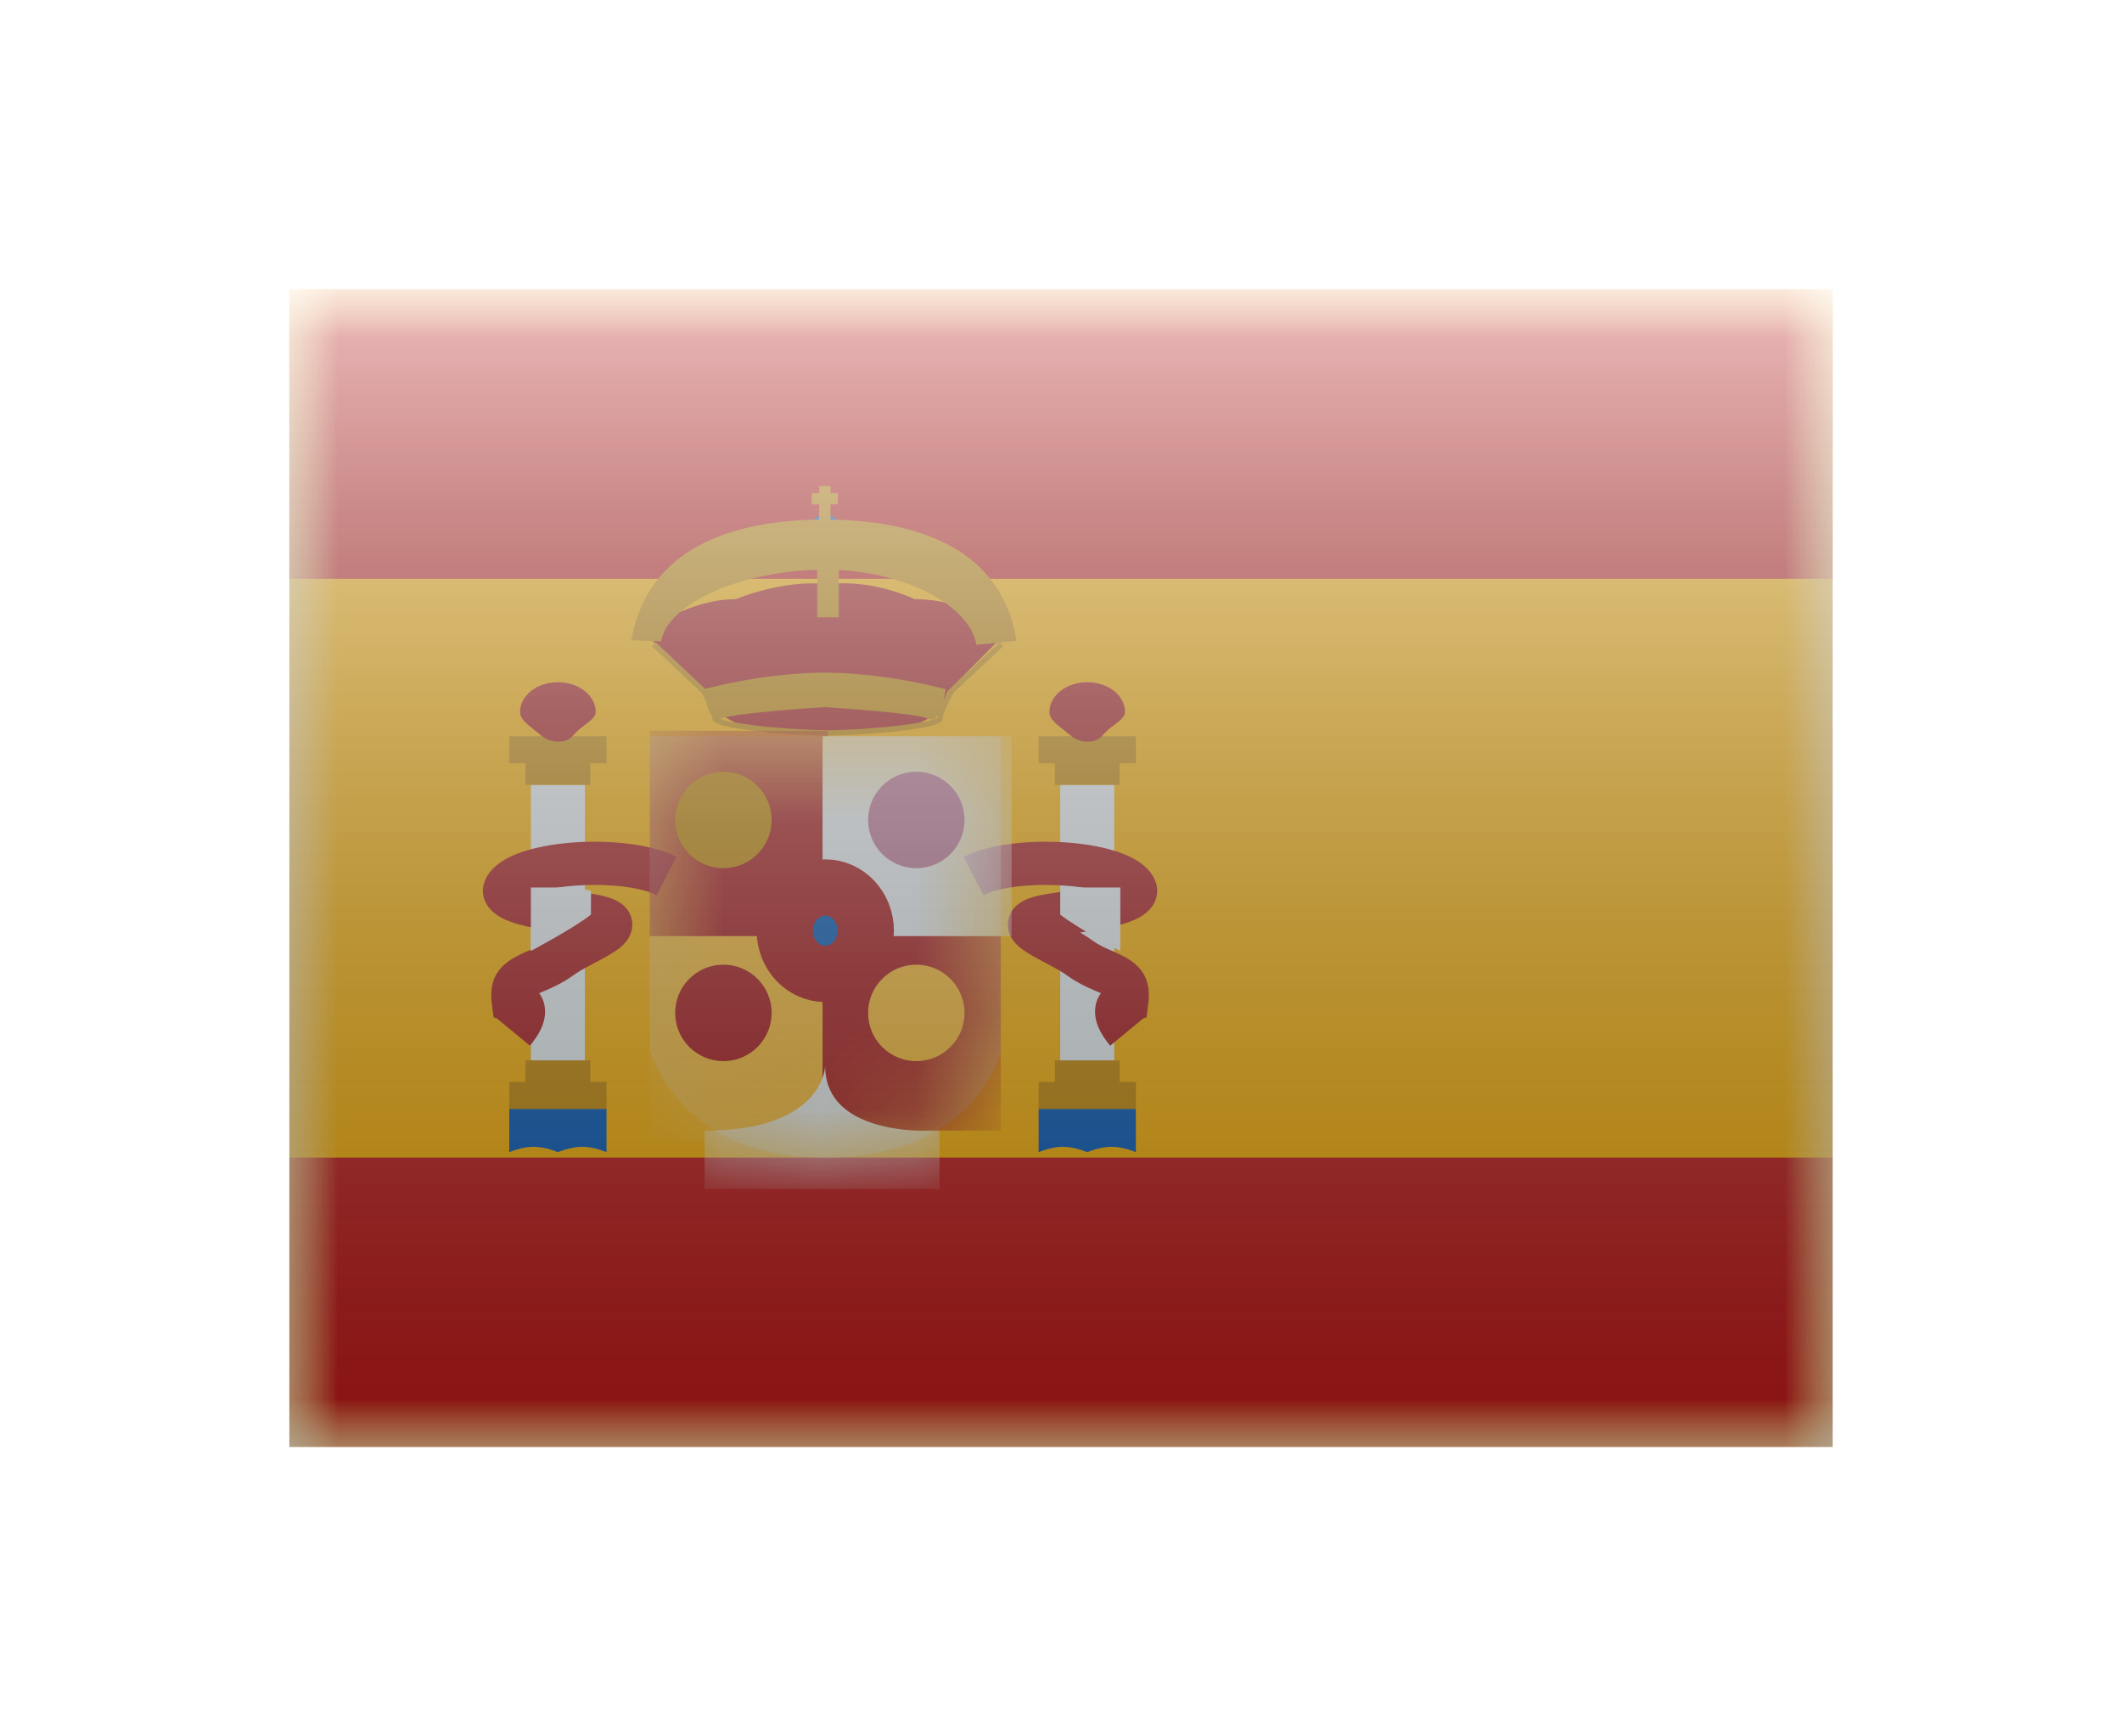 <svg width="22" height="18" viewBox="0 0 22 18" fill="none" xmlns="http://www.w3.org/2000/svg">
<g filter="url(#filter0_d)">
<mask id="mask0" style="mask-type:alpha" maskUnits="userSpaceOnUse" x="3" y="1" width="16" height="12">
<rect x="3" y="1" width="16" height="12" fill="white"/>
</mask>
<g mask="url(#mask0)">
<path fill-rule="evenodd" clip-rule="evenodd" d="M3 1V13H19V1H3Z" fill="#FFB400"/>
<mask id="mask1" style="mask-type:alpha" maskUnits="userSpaceOnUse" x="3" y="1" width="16" height="12">
<path fill-rule="evenodd" clip-rule="evenodd" d="M3 1V13H19V1H3Z" fill="white"/>
</mask>
<g mask="url(#mask1)">
<path fill-rule="evenodd" clip-rule="evenodd" d="M3 1V4H19V1H3Z" fill="#C51918"/>
<path fill-rule="evenodd" clip-rule="evenodd" d="M3 10V13H19V10H3Z" fill="#C51918"/>
<rect x="5.504" y="6.136" width="0.56" height="2.912" fill="#F1F9FF"/>
<path fill-rule="evenodd" clip-rule="evenodd" d="M6.288 5.632H5.28V5.912H5.448V6.136H6.12V5.912H6.288V5.632Z" fill="#C88A02"/>
<path fill-rule="evenodd" clip-rule="evenodd" d="M6.12 9.216H6.288V9.496H5.28V9.216H5.448V8.992H6.12V9.216Z" fill="#C88A02"/>
<path fill-rule="evenodd" clip-rule="evenodd" d="M5.784 5.688C5.906 5.688 5.918 5.642 5.99 5.574C6.046 5.52 6.176 5.454 6.176 5.38C6.176 5.21 6 5.072 5.784 5.072C5.567 5.072 5.392 5.21 5.392 5.38C5.392 5.463 5.482 5.518 5.549 5.574C5.621 5.632 5.673 5.688 5.784 5.688Z" fill="#AD1619"/>
<path fill-rule="evenodd" clip-rule="evenodd" d="M5.28 9.496H6.288V9.944C6.288 9.944 6.162 9.888 6.036 9.888C5.91 9.888 5.784 9.944 5.784 9.944C5.784 9.944 5.658 9.888 5.532 9.888C5.406 9.888 5.28 9.944 5.28 9.944V9.496Z" fill="#005BBF"/>
<mask id="mask2" style="mask-type:alpha" maskUnits="userSpaceOnUse" x="5" y="9" width="2" height="1">
<path fill-rule="evenodd" clip-rule="evenodd" d="M5.28 9.496H6.288V9.944C6.288 9.944 6.162 9.888 6.036 9.888C5.91 9.888 5.784 9.944 5.784 9.944C5.784 9.944 5.658 9.888 5.532 9.888C5.406 9.888 5.28 9.944 5.28 9.944V9.496Z" fill="white"/>
</mask>
<g mask="url(#mask2)">
</g>
<rect x="10.992" y="6.136" width="0.56" height="2.912" fill="#F1F9FF"/>
<path fill-rule="evenodd" clip-rule="evenodd" d="M11.776 5.632H10.768V5.912H10.936V6.136H11.608V5.912H11.776V5.632Z" fill="#C88A02"/>
<path fill-rule="evenodd" clip-rule="evenodd" d="M11.608 9.216H11.776V9.496H10.768V9.216H10.936V8.992H11.608V9.216Z" fill="#C88A02"/>
<path fill-rule="evenodd" clip-rule="evenodd" d="M11.272 5.688C11.394 5.688 11.406 5.642 11.478 5.574C11.534 5.52 11.664 5.454 11.664 5.38C11.664 5.21 11.489 5.072 11.272 5.072C11.056 5.072 10.88 5.21 10.88 5.38C10.88 5.463 10.97 5.518 11.037 5.574C11.109 5.632 11.161 5.688 11.272 5.688Z" fill="#AD1619"/>
<path fill-rule="evenodd" clip-rule="evenodd" d="M10.768 9.496H11.776V9.944C11.776 9.944 11.65 9.888 11.524 9.888C11.398 9.888 11.272 9.944 11.272 9.944C11.272 9.944 11.146 9.888 11.02 9.888C10.894 9.888 10.768 9.944 10.768 9.944V9.496Z" fill="#005BBF"/>
<mask id="mask3" style="mask-type:alpha" maskUnits="userSpaceOnUse" x="10" y="9" width="2" height="1">
<path fill-rule="evenodd" clip-rule="evenodd" d="M10.768 9.496H11.776V9.944C11.776 9.944 11.65 9.888 11.524 9.888C11.398 9.888 11.272 9.944 11.272 9.944C11.272 9.944 11.146 9.888 11.02 9.888C10.894 9.888 10.768 9.944 10.768 9.944V9.496Z" fill="white"/>
</mask>
<g mask="url(#mask3)">
</g>
<path fill-rule="evenodd" clip-rule="evenodd" d="M5.494 8.84C5.595 8.718 5.651 8.606 5.651 8.488C5.651 8.413 5.629 8.349 5.59 8.296L5.597 8.293C5.596 8.294 5.708 8.245 5.746 8.227C5.819 8.192 5.882 8.155 5.944 8.11C5.983 8.082 6.036 8.05 6.117 8.007L6.213 7.956C6.253 7.935 6.282 7.919 6.309 7.903C6.394 7.854 6.45 7.813 6.492 7.759C6.594 7.631 6.573 7.457 6.431 7.36C6.361 7.313 6.267 7.286 6.13 7.264L5.933 7.234C5.867 7.223 5.809 7.214 5.756 7.205C6.101 7.147 6.592 7.168 6.808 7.28L7.014 6.882C6.573 6.654 5.569 6.678 5.194 6.936C4.919 7.125 4.956 7.412 5.242 7.535C5.362 7.587 5.518 7.621 5.806 7.667C5.758 7.695 5.718 7.721 5.68 7.748C5.643 7.776 5.602 7.799 5.553 7.823C5.529 7.834 5.46 7.864 5.428 7.878L5.428 7.878L5.428 7.878L5.411 7.886C5.178 7.992 5.065 8.138 5.099 8.403L5.117 8.546L5.15 8.556L5.494 8.84ZM5.206 8.47L5.205 8.472L5.206 8.47L5.206 8.47ZM11.353 8.488C11.353 8.606 11.409 8.718 11.51 8.84L11.854 8.556L11.887 8.546L11.905 8.403C11.939 8.138 11.826 7.992 11.593 7.886L11.577 7.878C11.545 7.864 11.475 7.834 11.452 7.823C11.402 7.799 11.362 7.776 11.324 7.748C11.287 7.721 11.246 7.695 11.198 7.667C11.487 7.621 11.643 7.587 11.762 7.535C12.048 7.412 12.085 7.125 11.81 6.936C11.435 6.678 10.431 6.654 9.99 6.882L10.196 7.28C10.412 7.168 10.904 7.147 11.248 7.205C11.196 7.214 11.137 7.223 11.071 7.234L10.875 7.264C10.737 7.286 10.643 7.313 10.574 7.36C10.432 7.457 10.411 7.631 10.512 7.759C10.555 7.813 10.611 7.854 10.695 7.903C10.722 7.919 10.752 7.935 10.791 7.956L10.887 8.007C10.968 8.05 11.021 8.082 11.06 8.11C11.122 8.155 11.186 8.192 11.258 8.227C11.297 8.245 11.408 8.294 11.408 8.293L11.414 8.296C11.375 8.349 11.353 8.413 11.353 8.488Z" fill="#AD1619"/>
<path d="M5.962 7.2L6.127 7.234V7.481C5.951 7.621 5.504 7.858 5.504 7.858V7.2H5.962Z" fill="#F1F9FF"/>
<path d="M11.157 7.2L10.992 7.234V7.481C11.168 7.621 11.615 7.858 11.615 7.858V7.2H11.157Z" fill="#F1F9FF"/>
<path fill-rule="evenodd" clip-rule="evenodd" d="M10.388 4.603V4.521C10.1 4.314 9.798 4.211 9.483 4.211C9.181 4.077 8.875 4.025 8.565 4.055C8.565 4.054 8.566 4.054 8.566 4.054C8.1 4.008 7.631 4.211 7.631 4.211C7.158 4.211 6.726 4.521 6.726 4.521V4.603L7.291 5.17C7.291 5.17 7.45 5.716 8.563 5.588C8.563 5.589 8.563 5.589 8.563 5.589C8.563 5.589 9.3 5.569 9.352 5.552C9.373 5.545 9.394 5.539 9.416 5.533C9.56 5.49 9.725 5.442 9.823 5.17L10.388 4.603ZM8.563 4.085C8.561 4.112 8.557 4.157 8.552 4.214C8.558 4.173 8.562 4.13 8.563 4.085Z" fill="#AD1619"/>
<path fill-rule="evenodd" clip-rule="evenodd" d="M6.76 4.699L6.798 4.658L7.311 5.141C7.408 5.115 7.937 4.98 8.527 4.973V4.973L8.55 4.973L8.572 4.973V4.973C9.226 4.981 9.804 5.145 9.804 5.145C9.804 5.145 9.798 5.198 9.783 5.261C9.799 5.228 9.818 5.192 9.839 5.152L9.845 5.145L10.362 4.658L10.4 4.699L9.886 5.182C9.811 5.32 9.774 5.412 9.774 5.449C9.774 5.507 9.624 5.541 9.33 5.577C9.101 5.604 8.83 5.623 8.608 5.625V5.626L8.58 5.626L8.552 5.626V5.625C8.33 5.623 8.059 5.604 7.83 5.577C7.536 5.541 7.386 5.507 7.386 5.449C7.386 5.442 7.385 5.433 7.382 5.422C7.353 5.385 7.332 5.323 7.318 5.268C7.305 5.242 7.29 5.213 7.274 5.182L6.76 4.699ZM9.627 5.451C9.666 5.469 9.697 5.451 9.722 5.415C9.72 5.425 9.719 5.434 9.718 5.442C9.715 5.444 9.71 5.447 9.703 5.449C9.685 5.457 9.656 5.465 9.62 5.474C9.548 5.49 9.445 5.506 9.324 5.521C9.086 5.55 8.804 5.568 8.58 5.57C8.356 5.568 8.073 5.55 7.836 5.521C7.715 5.506 7.612 5.49 7.54 5.474C7.509 5.467 7.485 5.46 7.467 5.453L7.473 5.451C7.595 5.393 8.404 5.34 8.55 5.33C8.695 5.34 9.504 5.393 9.627 5.451ZM9.781 5.44L9.78 5.441L9.78 5.441L9.781 5.44Z" fill="#C88A02"/>
<path fill-rule="evenodd" clip-rule="evenodd" d="M8.556 3.674C8.649 3.674 8.724 3.598 8.724 3.506C8.724 3.413 8.649 3.338 8.556 3.338C8.463 3.338 8.388 3.413 8.388 3.506C8.388 3.598 8.463 3.674 8.556 3.674Z" fill="#005BBF"/>
<path fill-rule="evenodd" clip-rule="evenodd" d="M8.493 3.038H8.61V3.112H8.686V3.229H8.61V3.462H8.686V3.579H8.416V3.462H8.493V3.229H8.416V3.112H8.493V3.038Z" fill="#C88A02"/>
<rect x="8.472" y="3.672" width="0.224" height="0.728" fill="#C88A02"/>
<path d="M6.854 4.648L6.546 4.637C6.691 3.798 7.406 3.387 8.548 3.387C9.692 3.387 10.404 3.8 10.539 4.642L10.123 4.685C10.057 4.276 9.371 3.905 8.554 3.905C7.736 3.905 6.925 4.236 6.854 4.648Z" fill="#C88A02"/>
<path opacity="0.3" fill-rule="evenodd" clip-rule="evenodd" d="M6.736 5.632H10.376V8.902C10.376 8.902 10.106 10 8.556 10C7.006 10 6.736 8.873 6.736 8.873V5.632Z" fill="#E1E5E8"/>
<mask id="mask4" style="mask-type:alpha" maskUnits="userSpaceOnUse" x="6" y="5" width="5" height="5">
<path fill-rule="evenodd" clip-rule="evenodd" d="M6.736 5.632H10.376V8.902C10.376 8.902 10.106 10 8.556 10C7.006 10 6.736 8.873 6.736 8.873V5.632Z" fill="white"/>
</mask>
<g mask="url(#mask4)">
<rect x="6.736" y="7.648" width="1.848" height="2.184" fill="#FFC034"/>
<rect x="6.736" y="5.576" width="1.848" height="2.128" fill="#AD1619"/>
<rect x="8.528" y="7.592" width="1.848" height="2.128" fill="#AD1619"/>
<rect x="8.528" y="5.632" width="1.96" height="2.072" fill="#F1F9FF"/>
<path fill-rule="evenodd" clip-rule="evenodd" d="M9.741 9.721C9.741 9.721 8.555 9.815 8.555 9.05C8.555 9.05 8.544 9.721 7.305 9.721V10.325H9.741V9.721Z" fill="#F1F9FF"/>
<path fill-rule="evenodd" clip-rule="evenodd" d="M8.556 8.096C8.788 8.096 8.976 7.895 8.976 7.648C8.976 7.401 8.788 7.2 8.556 7.2C8.324 7.2 8.136 7.401 8.136 7.648C8.136 7.895 8.324 8.096 8.556 8.096Z" fill="#005BBF" stroke="#AD1619" stroke-width="0.583"/>
</g>
<path fill-rule="evenodd" clip-rule="evenodd" d="M7.5 7C7.776 7 8 6.776 8 6.5C8 6.224 7.776 6 7.5 6C7.224 6 7 6.224 7 6.5C7 6.776 7.224 7 7.5 7Z" fill="#C88A02"/>
<path fill-rule="evenodd" clip-rule="evenodd" d="M9.5 7C9.776 7 10 6.776 10 6.5C10 6.224 9.776 6 9.5 6C9.224 6 9 6.224 9 6.5C9 6.776 9.224 7 9.5 7Z" fill="#C37C9C"/>
<path fill-rule="evenodd" clip-rule="evenodd" d="M9.5 9C9.776 9 10 8.776 10 8.5C10 8.224 9.776 8 9.5 8C9.224 8 9 8.224 9 8.5C9 8.776 9.224 9 9.5 9Z" fill="#FFC034"/>
<path d="M7.5 9C7.776 9 8 8.776 8 8.5C8 8.224 7.776 8 7.5 8C7.224 8 7 8.224 7 8.5C7 8.776 7.224 9 7.5 9Z" fill="#AD1619"/>
</g>
</g>
<rect x="3" y="1" width="16" height="12" fill="url(#paint0_linear)" style="mix-blend-mode:overlay"/>
</g>
<defs>
<filter id="filter0_d" x="0" y="0" width="22" height="18" filterUnits="userSpaceOnUse" color-interpolation-filters="sRGB">
<feFlood flood-opacity="0" result="BackgroundImageFix"/>
<feColorMatrix in="SourceAlpha" type="matrix" values="0 0 0 0 0 0 0 0 0 0 0 0 0 0 0 0 0 0 127 0" result="hardAlpha"/>
<feOffset dy="2"/>
<feGaussianBlur stdDeviation="1.5"/>
<feColorMatrix type="matrix" values="0 0 0 0 0 0 0 0 0 0 0 0 0 0 0 0 0 0 0.1 0"/>
<feBlend mode="normal" in2="BackgroundImageFix" result="effect1_dropShadow"/>
<feBlend mode="normal" in="SourceGraphic" in2="effect1_dropShadow" result="shape"/>
</filter>
<linearGradient id="paint0_linear" x1="11" y1="1" x2="11" y2="13" gradientUnits="userSpaceOnUse">
<stop stop-color="white" stop-opacity="0.7"/>
<stop offset="1" stop-opacity="0.3"/>
</linearGradient>
</defs>
</svg>
